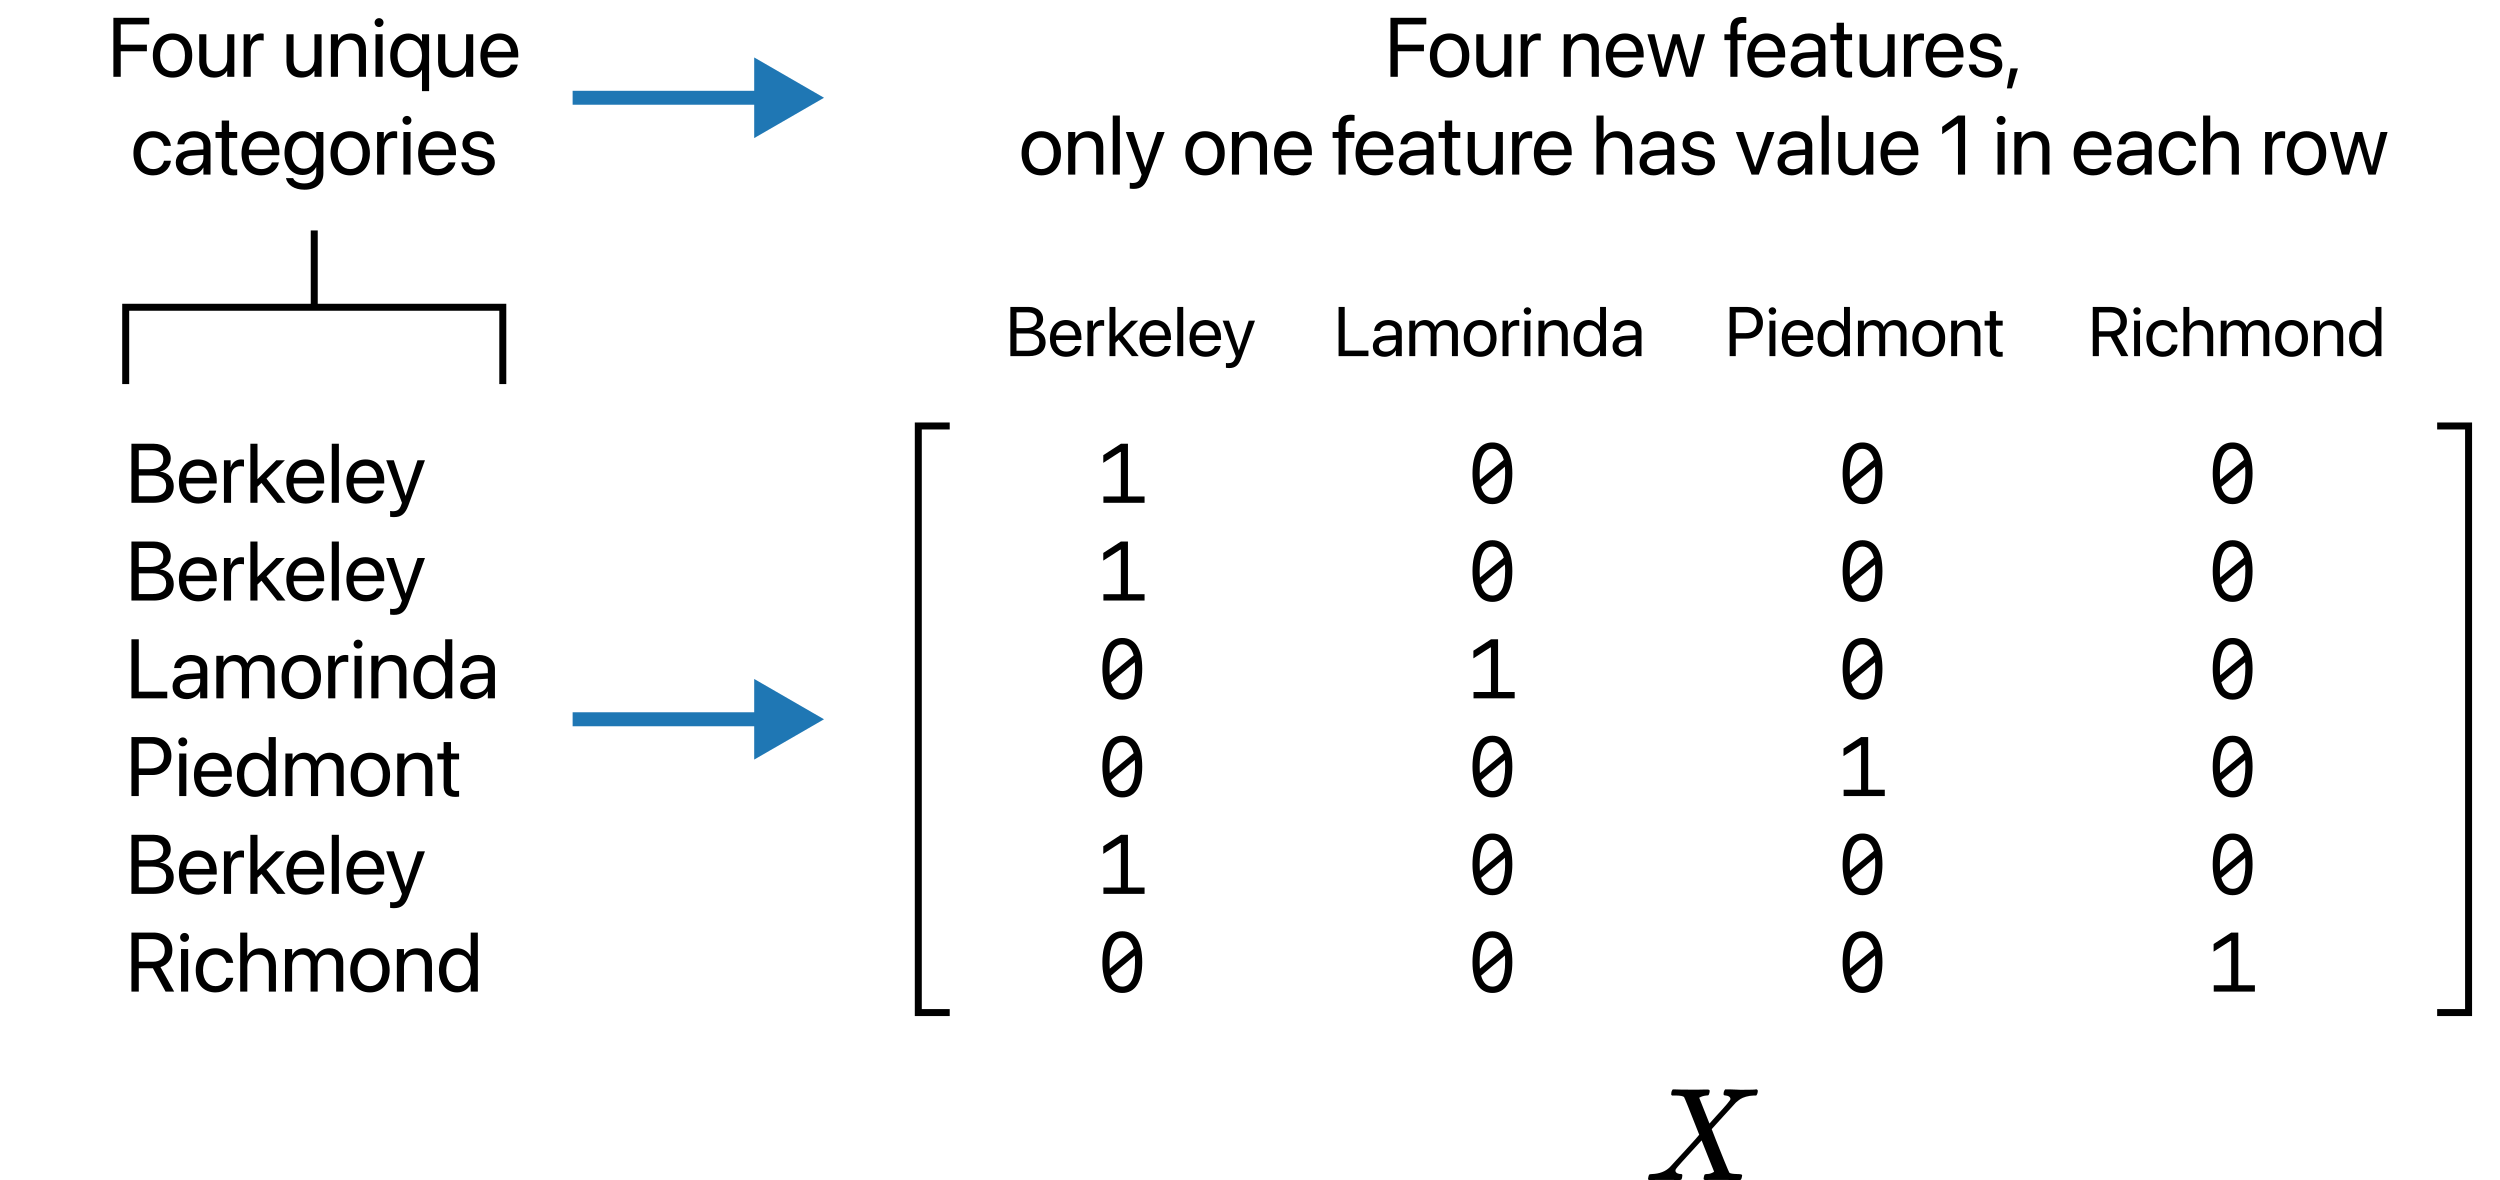 <svg width="358" height="169" viewBox="0 0 358 169" fill="none" xmlns="http://www.w3.org/2000/svg">
<path d="M18.82 72V63.545H22.025C23.473 63.545 24.451 64.389 24.451 65.654V65.666C24.451 66.539 23.795 67.389 22.922 67.512V67.535C24.141 67.676 24.879 68.496 24.879 69.615V69.627C24.879 71.115 23.812 72 22.014 72H18.82ZM21.785 64.477H19.875V67.189H21.457C22.705 67.189 23.385 66.691 23.385 65.777V65.766C23.385 64.934 22.805 64.477 21.785 64.477ZM21.756 68.098H19.875V71.068H21.855C23.121 71.068 23.795 70.559 23.795 69.586V69.574C23.795 68.596 23.104 68.098 21.756 68.098ZM28.424 72.117C26.672 72.117 25.617 70.893 25.617 68.977V68.971C25.617 67.084 26.695 65.789 28.359 65.789C30.023 65.789 31.037 67.025 31.037 68.853V69.228H26.648C26.672 70.482 27.363 71.215 28.447 71.215C29.221 71.215 29.766 70.828 29.941 70.307L29.959 70.254H30.961L30.949 70.312C30.75 71.32 29.754 72.117 28.424 72.117ZM28.354 66.691C27.469 66.691 26.777 67.295 26.666 68.432H30C29.9 67.248 29.244 66.691 28.354 66.691ZM32.068 72V65.906H33.029V66.891H33.053C33.252 66.217 33.815 65.789 34.529 65.789C34.705 65.789 34.857 65.818 34.94 65.83V66.82C34.857 66.791 34.641 66.762 34.395 66.762C33.603 66.762 33.088 67.33 33.088 68.191V72H32.068ZM35.853 72V63.545H36.873V68.596H36.897L39.568 65.906H40.805L38.162 68.537L40.887 72H39.703L37.441 69.158L36.873 69.703V72H35.853ZM43.81 72.117C42.059 72.117 41.004 70.893 41.004 68.977V68.971C41.004 67.084 42.082 65.789 43.746 65.789C45.41 65.789 46.424 67.025 46.424 68.853V69.228H42.035C42.059 70.482 42.75 71.215 43.834 71.215C44.607 71.215 45.152 70.828 45.328 70.307L45.346 70.254H46.348L46.336 70.312C46.137 71.32 45.141 72.117 43.81 72.117ZM43.74 66.691C42.855 66.691 42.164 67.295 42.053 68.432H45.387C45.287 67.248 44.631 66.691 43.74 66.691ZM47.508 72V63.545H48.527V72H47.508ZM52.412 72.117C50.66 72.117 49.605 70.893 49.605 68.977V68.971C49.605 67.084 50.684 65.789 52.348 65.789C54.012 65.789 55.025 67.025 55.025 68.853V69.228H50.637C50.66 70.482 51.352 71.215 52.435 71.215C53.209 71.215 53.754 70.828 53.93 70.307L53.947 70.254H54.949L54.938 70.312C54.738 71.32 53.742 72.117 52.412 72.117ZM52.342 66.691C51.457 66.691 50.766 67.295 50.654 68.432H53.988C53.889 67.248 53.232 66.691 52.342 66.691ZM56.408 74.051C56.209 74.051 55.992 74.027 55.863 74.004V73.172C55.951 73.189 56.068 73.207 56.191 73.207C56.836 73.207 57.193 73.043 57.44 72.352L57.562 72.006L55.301 65.906H56.391L58.072 70.981H58.096L59.783 65.906H60.855L58.477 72.381C58.043 73.547 57.51 74.051 56.408 74.051Z" fill="black"/>
<path d="M18.82 86V77.545H22.025C23.473 77.545 24.451 78.389 24.451 79.654V79.666C24.451 80.539 23.795 81.389 22.922 81.512V81.535C24.141 81.676 24.879 82.496 24.879 83.615V83.627C24.879 85.115 23.812 86 22.014 86H18.82ZM21.785 78.477H19.875V81.189H21.457C22.705 81.189 23.385 80.691 23.385 79.777V79.766C23.385 78.934 22.805 78.477 21.785 78.477ZM21.756 82.098H19.875V85.068H21.855C23.121 85.068 23.795 84.559 23.795 83.586V83.574C23.795 82.596 23.104 82.098 21.756 82.098ZM28.424 86.117C26.672 86.117 25.617 84.893 25.617 82.977V82.971C25.617 81.084 26.695 79.789 28.359 79.789C30.023 79.789 31.037 81.025 31.037 82.853V83.228H26.648C26.672 84.482 27.363 85.215 28.447 85.215C29.221 85.215 29.766 84.828 29.941 84.307L29.959 84.254H30.961L30.949 84.312C30.75 85.32 29.754 86.117 28.424 86.117ZM28.354 80.691C27.469 80.691 26.777 81.295 26.666 82.432H30C29.9 81.248 29.244 80.691 28.354 80.691ZM32.068 86V79.906H33.029V80.891H33.053C33.252 80.217 33.815 79.789 34.529 79.789C34.705 79.789 34.857 79.818 34.94 79.83V80.82C34.857 80.791 34.641 80.762 34.395 80.762C33.603 80.762 33.088 81.33 33.088 82.191V86H32.068ZM35.853 86V77.545H36.873V82.596H36.897L39.568 79.906H40.805L38.162 82.537L40.887 86H39.703L37.441 83.158L36.873 83.703V86H35.853ZM43.81 86.117C42.059 86.117 41.004 84.893 41.004 82.977V82.971C41.004 81.084 42.082 79.789 43.746 79.789C45.41 79.789 46.424 81.025 46.424 82.853V83.228H42.035C42.059 84.482 42.75 85.215 43.834 85.215C44.607 85.215 45.152 84.828 45.328 84.307L45.346 84.254H46.348L46.336 84.312C46.137 85.32 45.141 86.117 43.81 86.117ZM43.74 80.691C42.855 80.691 42.164 81.295 42.053 82.432H45.387C45.287 81.248 44.631 80.691 43.74 80.691ZM47.508 86V77.545H48.527V86H47.508ZM52.412 86.117C50.66 86.117 49.605 84.893 49.605 82.977V82.971C49.605 81.084 50.684 79.789 52.348 79.789C54.012 79.789 55.025 81.025 55.025 82.853V83.228H50.637C50.66 84.482 51.352 85.215 52.435 85.215C53.209 85.215 53.754 84.828 53.93 84.307L53.947 84.254H54.949L54.938 84.312C54.738 85.32 53.742 86.117 52.412 86.117ZM52.342 80.691C51.457 80.691 50.766 81.295 50.654 82.432H53.988C53.889 81.248 53.232 80.691 52.342 80.691ZM56.408 88.051C56.209 88.051 55.992 88.027 55.863 88.004V87.172C55.951 87.189 56.068 87.207 56.191 87.207C56.836 87.207 57.193 87.043 57.44 86.352L57.562 86.006L55.301 79.906H56.391L58.072 84.981H58.096L59.783 79.906H60.855L58.477 86.381C58.043 87.547 57.51 88.051 56.408 88.051Z" fill="black"/>
<path d="M18.82 100V91.545H19.875V99.051H23.953V100H18.82ZM26.736 100.117C25.523 100.117 24.709 99.385 24.709 98.277V98.266C24.709 97.228 25.518 96.578 26.918 96.496L28.664 96.397V95.887C28.664 95.143 28.178 94.691 27.328 94.691C26.543 94.691 26.051 95.066 25.934 95.611L25.922 95.664H24.938L24.943 95.6C25.031 94.598 25.904 93.789 27.34 93.789C28.781 93.789 29.684 94.568 29.684 95.787V100H28.664V99.01H28.641C28.283 99.678 27.551 100.117 26.736 100.117ZM25.752 98.277C25.752 98.863 26.232 99.232 26.965 99.232C27.926 99.232 28.664 98.57 28.664 97.686V97.188L27.035 97.287C26.221 97.334 25.752 97.697 25.752 98.266V98.277ZM30.979 100V93.906H31.998V94.797H32.022C32.297 94.193 32.906 93.789 33.691 93.789C34.523 93.789 35.139 94.217 35.402 94.961H35.426C35.766 94.228 36.48 93.789 37.336 93.789C38.543 93.789 39.322 94.58 39.322 95.793V100H38.303V96.027C38.303 95.189 37.84 94.691 37.037 94.691C36.228 94.691 35.66 95.295 35.66 96.127V100H34.641V95.916C34.641 95.178 34.148 94.691 33.393 94.691C32.584 94.691 31.998 95.33 31.998 96.18V100H30.979ZM43.148 100.117C41.455 100.117 40.324 98.893 40.324 96.953V96.941C40.324 95.002 41.461 93.789 43.143 93.789C44.824 93.789 45.967 94.996 45.967 96.941V96.953C45.967 98.898 44.83 100.117 43.148 100.117ZM43.154 99.215C44.227 99.215 44.924 98.383 44.924 96.953V96.941C44.924 95.512 44.221 94.691 43.143 94.691C42.082 94.691 41.367 95.518 41.367 96.941V96.953C41.367 98.389 42.076 99.215 43.154 99.215ZM46.998 100V93.906H47.959V94.891H47.982C48.182 94.217 48.744 93.789 49.459 93.789C49.635 93.789 49.787 93.818 49.869 93.83V94.82C49.787 94.791 49.57 94.762 49.324 94.762C48.533 94.762 48.018 95.33 48.018 96.191V100H46.998ZM51.275 92.875C50.924 92.875 50.637 92.588 50.637 92.236C50.637 91.879 50.924 91.598 51.275 91.598C51.633 91.598 51.914 91.879 51.914 92.236C51.914 92.588 51.633 92.875 51.275 92.875ZM50.766 100V93.906H51.785V100H50.766ZM53.174 100V93.906H54.193V94.773H54.217C54.545 94.205 55.166 93.789 56.092 93.789C57.428 93.789 58.201 94.656 58.201 96.045V100H57.182V96.227C57.182 95.236 56.719 94.691 55.781 94.691C54.82 94.691 54.193 95.377 54.193 96.414V100H53.174ZM61.793 100.117C60.234 100.117 59.203 98.875 59.203 96.953V96.947C59.203 95.025 60.246 93.789 61.775 93.789C62.637 93.789 63.346 94.223 63.727 94.926H63.75V91.545H64.769V100H63.75V98.969H63.727C63.346 99.678 62.666 100.117 61.793 100.117ZM61.992 99.215C63.023 99.215 63.756 98.318 63.756 96.953V96.947C63.756 95.588 63.018 94.691 61.992 94.691C60.914 94.691 60.246 95.559 60.246 96.947V96.953C60.246 98.353 60.914 99.215 61.992 99.215ZM67.928 100.117C66.715 100.117 65.9 99.385 65.9 98.277V98.266C65.9 97.228 66.709 96.578 68.109 96.496L69.856 96.397V95.887C69.856 95.143 69.369 94.691 68.519 94.691C67.734 94.691 67.242 95.066 67.125 95.611L67.113 95.664H66.129L66.135 95.6C66.223 94.598 67.096 93.789 68.531 93.789C69.973 93.789 70.875 94.568 70.875 95.787V100H69.856V99.01H69.832C69.475 99.678 68.742 100.117 67.928 100.117ZM66.943 98.277C66.943 98.863 67.424 99.232 68.156 99.232C69.117 99.232 69.856 98.57 69.856 97.686V97.188L68.227 97.287C67.412 97.334 66.943 97.697 66.943 98.266V98.277Z" fill="black"/>
<path d="M18.82 114V105.545H21.832C23.42 105.545 24.545 106.641 24.545 108.246V108.258C24.545 109.863 23.42 110.982 21.832 110.982H19.875V114H18.82ZM21.562 106.482H19.875V110.045H21.562C22.77 110.045 23.467 109.383 23.467 108.27V108.258C23.467 107.145 22.77 106.482 21.562 106.482ZM26.174 106.875C25.822 106.875 25.535 106.588 25.535 106.236C25.535 105.879 25.822 105.598 26.174 105.598C26.531 105.598 26.812 105.879 26.812 106.236C26.812 106.588 26.531 106.875 26.174 106.875ZM25.664 114V107.906H26.684V114H25.664ZM30.58 114.117C28.828 114.117 27.773 112.893 27.773 110.977V110.971C27.773 109.084 28.852 107.789 30.516 107.789C32.18 107.789 33.193 109.025 33.193 110.854V111.229H28.805C28.828 112.482 29.52 113.215 30.604 113.215C31.377 113.215 31.922 112.828 32.098 112.307L32.115 112.254H33.117L33.105 112.312C32.906 113.32 31.91 114.117 30.58 114.117ZM30.51 108.691C29.625 108.691 28.934 109.295 28.822 110.432H32.156C32.057 109.248 31.4 108.691 30.51 108.691ZM36.516 114.117C34.957 114.117 33.926 112.875 33.926 110.953V110.947C33.926 109.025 34.969 107.789 36.498 107.789C37.359 107.789 38.068 108.223 38.449 108.926H38.473V105.545H39.492V114H38.473V112.969H38.449C38.068 113.678 37.389 114.117 36.516 114.117ZM36.715 113.215C37.746 113.215 38.478 112.318 38.478 110.953V110.947C38.478 109.588 37.74 108.691 36.715 108.691C35.637 108.691 34.969 109.559 34.969 110.947V110.953C34.969 112.354 35.637 113.215 36.715 113.215ZM40.869 114V107.906H41.889V108.797H41.912C42.188 108.193 42.797 107.789 43.582 107.789C44.414 107.789 45.029 108.217 45.293 108.961H45.316C45.656 108.229 46.371 107.789 47.227 107.789C48.434 107.789 49.213 108.58 49.213 109.793V114H48.193V110.027C48.193 109.189 47.73 108.691 46.928 108.691C46.119 108.691 45.551 109.295 45.551 110.127V114H44.531V109.916C44.531 109.178 44.039 108.691 43.283 108.691C42.475 108.691 41.889 109.33 41.889 110.18V114H40.869ZM53.039 114.117C51.346 114.117 50.215 112.893 50.215 110.953V110.941C50.215 109.002 51.352 107.789 53.033 107.789C54.715 107.789 55.857 108.996 55.857 110.941V110.953C55.857 112.898 54.721 114.117 53.039 114.117ZM53.045 113.215C54.117 113.215 54.815 112.383 54.815 110.953V110.941C54.815 109.512 54.111 108.691 53.033 108.691C51.973 108.691 51.258 109.518 51.258 110.941V110.953C51.258 112.389 51.967 113.215 53.045 113.215ZM56.889 114V107.906H57.908V108.773H57.932C58.26 108.205 58.881 107.789 59.807 107.789C61.143 107.789 61.916 108.656 61.916 110.045V114H60.897V110.227C60.897 109.236 60.434 108.691 59.496 108.691C58.535 108.691 57.908 109.377 57.908 110.414V114H56.889ZM65.197 114.117C64.078 114.117 63.527 113.613 63.527 112.447V108.75H62.637V107.906H63.527V106.26H64.582V107.906H65.742V108.75H64.582V112.441C64.582 113.092 64.869 113.273 65.414 113.273C65.537 113.273 65.654 113.256 65.742 113.25V114.076C65.613 114.094 65.397 114.117 65.197 114.117Z" fill="black"/>
<path d="M18.82 128V119.545H22.025C23.473 119.545 24.451 120.389 24.451 121.654V121.666C24.451 122.539 23.795 123.389 22.922 123.512V123.535C24.141 123.676 24.879 124.496 24.879 125.615V125.627C24.879 127.115 23.812 128 22.014 128H18.82ZM21.785 120.477H19.875V123.189H21.457C22.705 123.189 23.385 122.691 23.385 121.777V121.766C23.385 120.934 22.805 120.477 21.785 120.477ZM21.756 124.098H19.875V127.068H21.855C23.121 127.068 23.795 126.559 23.795 125.586V125.574C23.795 124.596 23.104 124.098 21.756 124.098ZM28.424 128.117C26.672 128.117 25.617 126.893 25.617 124.977V124.971C25.617 123.084 26.695 121.789 28.359 121.789C30.023 121.789 31.037 123.025 31.037 124.854V125.229H26.648C26.672 126.482 27.363 127.215 28.447 127.215C29.221 127.215 29.766 126.828 29.941 126.307L29.959 126.254H30.961L30.949 126.312C30.75 127.32 29.754 128.117 28.424 128.117ZM28.354 122.691C27.469 122.691 26.777 123.295 26.666 124.432H30C29.9 123.248 29.244 122.691 28.354 122.691ZM32.068 128V121.906H33.029V122.891H33.053C33.252 122.217 33.815 121.789 34.529 121.789C34.705 121.789 34.857 121.818 34.94 121.83V122.82C34.857 122.791 34.641 122.762 34.395 122.762C33.603 122.762 33.088 123.33 33.088 124.191V128H32.068ZM35.853 128V119.545H36.873V124.596H36.897L39.568 121.906H40.805L38.162 124.537L40.887 128H39.703L37.441 125.158L36.873 125.703V128H35.853ZM43.81 128.117C42.059 128.117 41.004 126.893 41.004 124.977V124.971C41.004 123.084 42.082 121.789 43.746 121.789C45.41 121.789 46.424 123.025 46.424 124.854V125.229H42.035C42.059 126.482 42.75 127.215 43.834 127.215C44.607 127.215 45.152 126.828 45.328 126.307L45.346 126.254H46.348L46.336 126.312C46.137 127.32 45.141 128.117 43.81 128.117ZM43.74 122.691C42.855 122.691 42.164 123.295 42.053 124.432H45.387C45.287 123.248 44.631 122.691 43.74 122.691ZM47.508 128V119.545H48.527V128H47.508ZM52.412 128.117C50.66 128.117 49.605 126.893 49.605 124.977V124.971C49.605 123.084 50.684 121.789 52.348 121.789C54.012 121.789 55.025 123.025 55.025 124.854V125.229H50.637C50.66 126.482 51.352 127.215 52.435 127.215C53.209 127.215 53.754 126.828 53.93 126.307L53.947 126.254H54.949L54.938 126.312C54.738 127.32 53.742 128.117 52.412 128.117ZM52.342 122.691C51.457 122.691 50.766 123.295 50.654 124.432H53.988C53.889 123.248 53.232 122.691 52.342 122.691ZM56.408 130.051C56.209 130.051 55.992 130.027 55.863 130.004V129.172C55.951 129.189 56.068 129.207 56.191 129.207C56.836 129.207 57.193 129.043 57.44 128.352L57.562 128.006L55.301 121.906H56.391L58.072 126.98H58.096L59.783 121.906H60.855L58.477 128.381C58.043 129.547 57.51 130.051 56.408 130.051Z" fill="black"/>
<path d="M18.82 142V133.545H21.99C23.619 133.545 24.686 134.541 24.686 136.064V136.076C24.686 137.248 24.041 138.156 22.986 138.49L24.943 142H23.707L21.896 138.654H19.875V142H18.82ZM19.875 137.723H21.896C22.98 137.723 23.596 137.137 23.596 136.1V136.088C23.596 135.08 22.934 134.482 21.85 134.482H19.875V137.723ZM26.432 134.875C26.08 134.875 25.793 134.588 25.793 134.236C25.793 133.879 26.08 133.598 26.432 133.598C26.789 133.598 27.07 133.879 27.07 134.236C27.07 134.588 26.789 134.875 26.432 134.875ZM25.922 142V135.906H26.941V142H25.922ZM30.855 142.117C29.127 142.117 28.031 140.887 28.031 138.947V138.941C28.031 137.02 29.15 135.789 30.844 135.789C32.361 135.789 33.258 136.797 33.387 137.84L33.393 137.887H32.397L32.385 137.84C32.232 137.23 31.74 136.691 30.844 136.691C29.783 136.691 29.074 137.57 29.074 138.953V138.959C29.074 140.377 29.801 141.215 30.855 141.215C31.688 141.215 32.221 140.746 32.391 140.066L32.402 140.02H33.404L33.398 140.061C33.234 141.221 32.232 142.117 30.855 142.117ZM34.395 142V133.545H35.414V136.879H35.438C35.766 136.193 36.428 135.789 37.336 135.789C38.631 135.789 39.516 136.791 39.516 138.268V142H38.496V138.443C38.496 137.342 37.934 136.691 36.984 136.691C36.041 136.691 35.414 137.406 35.414 138.443V142H34.395ZM40.81 142V135.906H41.83V136.797H41.853C42.129 136.193 42.738 135.789 43.523 135.789C44.355 135.789 44.971 136.217 45.234 136.961H45.258C45.598 136.229 46.312 135.789 47.168 135.789C48.375 135.789 49.154 136.58 49.154 137.793V142H48.135V138.027C48.135 137.189 47.672 136.691 46.869 136.691C46.06 136.691 45.492 137.295 45.492 138.127V142H44.473V137.916C44.473 137.178 43.98 136.691 43.225 136.691C42.416 136.691 41.83 137.33 41.83 138.18V142H40.81ZM52.98 142.117C51.287 142.117 50.156 140.893 50.156 138.953V138.941C50.156 137.002 51.293 135.789 52.975 135.789C54.656 135.789 55.799 136.996 55.799 138.941V138.953C55.799 140.898 54.662 142.117 52.98 142.117ZM52.986 141.215C54.059 141.215 54.756 140.383 54.756 138.953V138.941C54.756 137.512 54.053 136.691 52.975 136.691C51.914 136.691 51.199 137.518 51.199 138.941V138.953C51.199 140.389 51.908 141.215 52.986 141.215ZM56.83 142V135.906H57.85V136.773H57.873C58.201 136.205 58.822 135.789 59.748 135.789C61.084 135.789 61.857 136.656 61.857 138.045V142H60.838V138.227C60.838 137.236 60.375 136.691 59.438 136.691C58.477 136.691 57.85 137.377 57.85 138.414V142H56.83ZM65.449 142.117C63.891 142.117 62.859 140.875 62.859 138.953V138.947C62.859 137.025 63.902 135.789 65.432 135.789C66.293 135.789 67.002 136.223 67.383 136.926H67.406V133.545H68.426V142H67.406V140.969H67.383C67.002 141.678 66.322 142.117 65.449 142.117ZM65.648 141.215C66.68 141.215 67.412 140.318 67.412 138.953V138.947C67.412 137.588 66.674 136.691 65.648 136.691C64.57 136.691 63.902 137.559 63.902 138.947V138.953C63.902 140.354 64.57 141.215 65.648 141.215Z" fill="black"/>
<path d="M118 103L108 97.227L108 108.774L118 103ZM82 104L109 104L109 102L82 102L82 104Z" fill="#1F77B4"/>
<path d="M136 61H131.5V103V145H136" stroke="black"/>
<path d="M349 145H353.5V103V61H349" stroke="black"/>
<path d="M144.684 51V43.954H147.354C148.561 43.954 149.376 44.657 149.376 45.712V45.722C149.376 46.449 148.829 47.157 148.102 47.26V47.279C149.117 47.397 149.732 48.08 149.732 49.013V49.023C149.732 50.263 148.844 51 147.345 51H144.684ZM147.154 44.73H145.562V46.991H146.881C147.921 46.991 148.487 46.576 148.487 45.815V45.805C148.487 45.111 148.004 44.73 147.154 44.73ZM147.13 47.748H145.562V50.224H147.213C148.268 50.224 148.829 49.799 148.829 48.988V48.978C148.829 48.163 148.253 47.748 147.13 47.748ZM152.687 51.098C151.227 51.098 150.348 50.077 150.348 48.48V48.476C150.348 46.903 151.246 45.824 152.633 45.824C154.02 45.824 154.864 46.855 154.864 48.378V48.69H151.207C151.227 49.735 151.803 50.346 152.706 50.346C153.351 50.346 153.805 50.023 153.951 49.589L153.966 49.545H154.801L154.791 49.594C154.625 50.434 153.795 51.098 152.687 51.098ZM152.628 46.576C151.891 46.576 151.314 47.079 151.222 48.026H154C153.917 47.04 153.37 46.576 152.628 46.576ZM155.724 51V45.922H156.524V46.742H156.544C156.71 46.181 157.179 45.824 157.774 45.824C157.921 45.824 158.048 45.849 158.116 45.858V46.684C158.048 46.659 157.867 46.635 157.662 46.635C157.003 46.635 156.573 47.108 156.573 47.826V51H155.724ZM158.878 51V43.954H159.728V48.163H159.747L161.974 45.922H163.004L160.802 48.114L163.072 51H162.086L160.201 48.632L159.728 49.086V51H158.878ZM165.509 51.098C164.049 51.098 163.17 50.077 163.17 48.48V48.476C163.17 46.903 164.068 45.824 165.455 45.824C166.842 45.824 167.687 46.855 167.687 48.378V48.69H164.029C164.049 49.735 164.625 50.346 165.528 50.346C166.173 50.346 166.627 50.023 166.773 49.589L166.788 49.545H167.623L167.613 49.594C167.447 50.434 166.617 51.098 165.509 51.098ZM165.45 46.576C164.713 46.576 164.137 47.079 164.044 48.026H166.822C166.739 47.04 166.192 46.576 165.45 46.576ZM168.59 51V43.954H169.439V51H168.59ZM172.677 51.098C171.217 51.098 170.338 50.077 170.338 48.48V48.476C170.338 46.903 171.236 45.824 172.623 45.824C174.01 45.824 174.854 46.855 174.854 48.378V48.69H171.197C171.217 49.735 171.793 50.346 172.696 50.346C173.341 50.346 173.795 50.023 173.941 49.589L173.956 49.545H174.791L174.781 49.594C174.615 50.434 173.785 51.098 172.677 51.098ZM172.618 46.576C171.881 46.576 171.305 47.079 171.212 48.026H173.99C173.907 47.04 173.36 46.576 172.618 46.576ZM176.007 52.709C175.841 52.709 175.66 52.69 175.553 52.67V51.977C175.626 51.991 175.724 52.006 175.826 52.006C176.363 52.006 176.661 51.869 176.866 51.293L176.969 51.005L175.084 45.922H175.992L177.394 50.15H177.413L178.819 45.922H179.713L177.73 51.317C177.369 52.289 176.925 52.709 176.007 52.709Z" fill="black"/>
<path d="M191.684 51V43.954H192.562V50.209H195.961V51H191.684ZM198.28 51.098C197.27 51.098 196.591 50.487 196.591 49.565V49.555C196.591 48.69 197.265 48.148 198.432 48.08L199.887 47.997V47.572C199.887 46.952 199.481 46.576 198.773 46.576C198.119 46.576 197.709 46.889 197.611 47.343L197.602 47.387H196.781L196.786 47.333C196.859 46.498 197.587 45.824 198.783 45.824C199.984 45.824 200.736 46.474 200.736 47.489V51H199.887V50.175H199.867C199.569 50.731 198.959 51.098 198.28 51.098ZM197.46 49.565C197.46 50.053 197.86 50.36 198.471 50.36C199.271 50.36 199.887 49.809 199.887 49.071V48.656L198.529 48.739C197.851 48.778 197.46 49.081 197.46 49.555V49.565ZM201.815 51V45.922H202.665V46.664H202.685C202.914 46.161 203.422 45.824 204.076 45.824C204.77 45.824 205.282 46.181 205.502 46.801H205.521C205.805 46.19 206.4 45.824 207.113 45.824C208.119 45.824 208.769 46.483 208.769 47.494V51H207.919V47.69C207.919 46.991 207.533 46.576 206.864 46.576C206.19 46.576 205.717 47.079 205.717 47.773V51H204.867V47.597C204.867 46.981 204.457 46.576 203.827 46.576C203.153 46.576 202.665 47.108 202.665 47.816V51H201.815ZM211.957 51.098C210.546 51.098 209.604 50.077 209.604 48.461V48.451C209.604 46.835 210.551 45.824 211.952 45.824C213.354 45.824 214.306 46.83 214.306 48.451V48.461C214.306 50.082 213.358 51.098 211.957 51.098ZM211.962 50.346C212.855 50.346 213.437 49.652 213.437 48.461V48.451C213.437 47.26 212.851 46.576 211.952 46.576C211.068 46.576 210.473 47.265 210.473 48.451V48.461C210.473 49.657 211.063 50.346 211.962 50.346ZM215.165 51V45.922H215.966V46.742H215.985C216.151 46.181 216.62 45.824 217.216 45.824C217.362 45.824 217.489 45.849 217.558 45.858V46.684C217.489 46.659 217.309 46.635 217.104 46.635C216.444 46.635 216.015 47.108 216.015 47.826V51H215.165ZM218.729 45.062C218.437 45.062 218.197 44.823 218.197 44.53C218.197 44.232 218.437 43.998 218.729 43.998C219.027 43.998 219.262 44.232 219.262 44.53C219.262 44.823 219.027 45.062 218.729 45.062ZM218.305 51V45.922H219.154V51H218.305ZM220.312 51V45.922H221.161V46.645H221.181C221.454 46.171 221.972 45.824 222.743 45.824C223.856 45.824 224.501 46.547 224.501 47.704V51H223.651V47.855C223.651 47.03 223.266 46.576 222.484 46.576C221.684 46.576 221.161 47.148 221.161 48.012V51H220.312ZM227.494 51.098C226.195 51.098 225.336 50.062 225.336 48.461V48.456C225.336 46.855 226.205 45.824 227.479 45.824C228.197 45.824 228.788 46.185 229.105 46.772H229.125V43.954H229.975V51H229.125V50.141H229.105C228.788 50.731 228.222 51.098 227.494 51.098ZM227.66 50.346C228.52 50.346 229.13 49.599 229.13 48.461V48.456C229.13 47.323 228.515 46.576 227.66 46.576C226.762 46.576 226.205 47.299 226.205 48.456V48.461C226.205 49.628 226.762 50.346 227.66 50.346ZM232.606 51.098C231.596 51.098 230.917 50.487 230.917 49.565V49.555C230.917 48.69 231.591 48.148 232.758 48.08L234.213 47.997V47.572C234.213 46.952 233.808 46.576 233.1 46.576C232.445 46.576 232.035 46.889 231.938 47.343L231.928 47.387H231.107L231.112 47.333C231.186 46.498 231.913 45.824 233.109 45.824C234.311 45.824 235.062 46.474 235.062 47.489V51H234.213V50.175H234.193C233.896 50.731 233.285 51.098 232.606 51.098ZM231.786 49.565C231.786 50.053 232.187 50.36 232.797 50.36C233.598 50.36 234.213 49.809 234.213 49.071V48.656L232.855 48.739C232.177 48.778 231.786 49.081 231.786 49.555V49.565Z" fill="black"/>
<path d="M247.684 51V43.954H250.193C251.517 43.954 252.454 44.867 252.454 46.205V46.215C252.454 47.553 251.517 48.485 250.193 48.485H248.562V51H247.684ZM249.969 44.735H248.562V47.704H249.969C250.975 47.704 251.556 47.152 251.556 46.225V46.215C251.556 45.287 250.975 44.735 249.969 44.735ZM253.812 45.062C253.519 45.062 253.279 44.823 253.279 44.53C253.279 44.232 253.519 43.998 253.812 43.998C254.109 43.998 254.344 44.232 254.344 44.53C254.344 44.823 254.109 45.062 253.812 45.062ZM253.387 51V45.922H254.236V51H253.387ZM257.483 51.098C256.023 51.098 255.145 50.077 255.145 48.48V48.476C255.145 46.903 256.043 45.824 257.43 45.824C258.816 45.824 259.661 46.855 259.661 48.378V48.69H256.004C256.023 49.735 256.6 50.346 257.503 50.346C258.147 50.346 258.602 50.023 258.748 49.589L258.763 49.545H259.598L259.588 49.594C259.422 50.434 258.592 51.098 257.483 51.098ZM257.425 46.576C256.688 46.576 256.111 47.079 256.019 48.026H258.797C258.714 47.04 258.167 46.576 257.425 46.576ZM262.43 51.098C261.131 51.098 260.271 50.062 260.271 48.461V48.456C260.271 46.855 261.141 45.824 262.415 45.824C263.133 45.824 263.724 46.185 264.041 46.772H264.061V43.954H264.91V51H264.061V50.141H264.041C263.724 50.731 263.157 51.098 262.43 51.098ZM262.596 50.346C263.455 50.346 264.065 49.599 264.065 48.461V48.456C264.065 47.323 263.45 46.576 262.596 46.576C261.697 46.576 261.141 47.299 261.141 48.456V48.461C261.141 49.628 261.697 50.346 262.596 50.346ZM266.058 51V45.922H266.907V46.664H266.927C267.156 46.161 267.664 45.824 268.318 45.824C269.012 45.824 269.524 46.181 269.744 46.801H269.764C270.047 46.19 270.643 45.824 271.355 45.824C272.361 45.824 273.011 46.483 273.011 47.494V51H272.161V47.69C272.161 46.991 271.775 46.576 271.106 46.576C270.433 46.576 269.959 47.079 269.959 47.773V51H269.109V47.597C269.109 46.981 268.699 46.576 268.069 46.576C267.396 46.576 266.907 47.108 266.907 47.816V51H266.058ZM276.199 51.098C274.788 51.098 273.846 50.077 273.846 48.461V48.451C273.846 46.835 274.793 45.824 276.194 45.824C277.596 45.824 278.548 46.83 278.548 48.451V48.461C278.548 50.082 277.601 51.098 276.199 51.098ZM276.204 50.346C277.098 50.346 277.679 49.652 277.679 48.461V48.451C277.679 47.26 277.093 46.576 276.194 46.576C275.311 46.576 274.715 47.265 274.715 48.451V48.461C274.715 49.657 275.306 50.346 276.204 50.346ZM279.407 51V45.922H280.257V46.645H280.276C280.55 46.171 281.067 45.824 281.839 45.824C282.952 45.824 283.597 46.547 283.597 47.704V51H282.747V47.855C282.747 47.03 282.361 46.576 281.58 46.576C280.779 46.576 280.257 47.148 280.257 48.012V51H279.407ZM286.331 51.098C285.398 51.098 284.939 50.678 284.939 49.706V46.625H284.197V45.922H284.939V44.55H285.818V45.922H286.785V46.625H285.818V49.701C285.818 50.243 286.058 50.395 286.512 50.395C286.614 50.395 286.712 50.38 286.785 50.375V51.063C286.678 51.078 286.497 51.098 286.331 51.098Z" fill="black"/>
<path d="M299.684 51V43.954H302.325C303.683 43.954 304.571 44.784 304.571 46.054V46.063C304.571 47.04 304.034 47.797 303.155 48.075L304.786 51H303.756L302.247 48.212H300.562V51H299.684ZM300.562 47.435H302.247C303.15 47.435 303.663 46.947 303.663 46.083V46.073C303.663 45.233 303.111 44.735 302.208 44.735H300.562V47.435ZM306.026 45.062C305.733 45.062 305.494 44.823 305.494 44.53C305.494 44.232 305.733 43.998 306.026 43.998C306.324 43.998 306.559 44.232 306.559 44.53C306.559 44.823 306.324 45.062 306.026 45.062ZM305.602 51V45.922H306.451V51H305.602ZM309.713 51.098C308.272 51.098 307.359 50.072 307.359 48.456V48.451C307.359 46.85 308.292 45.824 309.703 45.824C310.968 45.824 311.715 46.664 311.822 47.533L311.827 47.572H310.997L310.987 47.533C310.86 47.025 310.45 46.576 309.703 46.576C308.819 46.576 308.229 47.309 308.229 48.461V48.466C308.229 49.648 308.834 50.346 309.713 50.346C310.406 50.346 310.851 49.955 310.992 49.389L311.002 49.35H311.837L311.832 49.384C311.695 50.351 310.86 51.098 309.713 51.098ZM312.662 51V43.954H313.512V46.732H313.531C313.805 46.161 314.356 45.824 315.113 45.824C316.192 45.824 316.93 46.659 316.93 47.89V51H316.08V48.036C316.08 47.118 315.611 46.576 314.82 46.576C314.034 46.576 313.512 47.172 313.512 48.036V51H312.662ZM318.009 51V45.922H318.858V46.664H318.878C319.107 46.161 319.615 45.824 320.27 45.824C320.963 45.824 321.476 46.181 321.695 46.801H321.715C321.998 46.19 322.594 45.824 323.307 45.824C324.312 45.824 324.962 46.483 324.962 47.494V51H324.112V47.69C324.112 46.991 323.727 46.576 323.058 46.576C322.384 46.576 321.91 47.079 321.91 47.773V51H321.061V47.597C321.061 46.981 320.65 46.576 320.021 46.576C319.347 46.576 318.858 47.108 318.858 47.816V51H318.009ZM328.15 51.098C326.739 51.098 325.797 50.077 325.797 48.461V48.451C325.797 46.835 326.744 45.824 328.146 45.824C329.547 45.824 330.499 46.83 330.499 48.451V48.461C330.499 50.082 329.552 51.098 328.15 51.098ZM328.155 50.346C329.049 50.346 329.63 49.652 329.63 48.461V48.451C329.63 47.26 329.044 46.576 328.146 46.576C327.262 46.576 326.666 47.265 326.666 48.451V48.461C326.666 49.657 327.257 50.346 328.155 50.346ZM331.358 51V45.922H332.208V46.645H332.228C332.501 46.171 333.019 45.824 333.79 45.824C334.903 45.824 335.548 46.547 335.548 47.704V51H334.698V47.855C334.698 47.03 334.312 46.576 333.531 46.576C332.73 46.576 332.208 47.148 332.208 48.012V51H331.358ZM338.541 51.098C337.242 51.098 336.383 50.062 336.383 48.461V48.456C336.383 46.855 337.252 45.824 338.526 45.824C339.244 45.824 339.835 46.185 340.152 46.772H340.172V43.954H341.021V51H340.172V50.141H340.152C339.835 50.731 339.269 51.098 338.541 51.098ZM338.707 50.346C339.566 50.346 340.177 49.599 340.177 48.461V48.456C340.177 47.323 339.562 46.576 338.707 46.576C337.809 46.576 337.252 47.299 337.252 48.456V48.461C337.252 49.628 337.809 50.346 338.707 50.346Z" fill="black"/>
<path d="M163.902 72V71.092H161.523V63.545H160.51L157.99 65.18V66.281L160.41 64.717H160.504V71.092H158.008V72H163.902Z" fill="black"/>
<path d="M213.715 72.193C215.549 72.193 216.568 70.623 216.568 67.775C216.568 64.928 215.549 63.357 213.715 63.357C211.875 63.357 210.861 64.928 210.861 67.775C210.861 70.623 211.875 72.193 213.715 72.193ZM211.887 67.775C211.887 65.478 212.52 64.272 213.715 64.272C214.512 64.272 215.062 64.811 215.338 65.859L211.928 68.707C211.904 68.42 211.887 68.109 211.887 67.775ZM213.715 71.279C212.918 71.279 212.373 70.74 212.098 69.703L215.496 66.832C215.525 67.125 215.537 67.436 215.537 67.775C215.537 70.066 214.91 71.279 213.715 71.279Z" fill="black"/>
<path d="M266.715 72.193C268.549 72.193 269.568 70.623 269.568 67.775C269.568 64.928 268.549 63.357 266.715 63.357C264.875 63.357 263.861 64.928 263.861 67.775C263.861 70.623 264.875 72.193 266.715 72.193ZM264.887 67.775C264.887 65.478 265.52 64.272 266.715 64.272C267.512 64.272 268.062 64.811 268.338 65.859L264.928 68.707C264.904 68.42 264.887 68.109 264.887 67.775ZM266.715 71.279C265.918 71.279 265.373 70.74 265.098 69.703L268.496 66.832C268.525 67.125 268.537 67.436 268.537 67.775C268.537 70.066 267.91 71.279 266.715 71.279Z" fill="black"/>
<path d="M319.715 72.193C321.549 72.193 322.568 70.623 322.568 67.775C322.568 64.928 321.549 63.357 319.715 63.357C317.875 63.357 316.861 64.928 316.861 67.775C316.861 70.623 317.875 72.193 319.715 72.193ZM317.887 67.775C317.887 65.478 318.52 64.272 319.715 64.272C320.512 64.272 321.062 64.811 321.338 65.859L317.928 68.707C317.904 68.42 317.887 68.109 317.887 67.775ZM319.715 71.279C318.918 71.279 318.373 70.74 318.098 69.703L321.496 66.832C321.525 67.125 321.537 67.436 321.537 67.775C321.537 70.066 320.91 71.279 319.715 71.279Z" fill="black"/>
<path d="M163.902 86V85.092H161.523V77.545H160.51L157.99 79.18V80.281L160.41 78.717H160.504V85.092H158.008V86H163.902Z" fill="black"/>
<path d="M213.715 86.193C215.549 86.193 216.568 84.623 216.568 81.775C216.568 78.928 215.549 77.357 213.715 77.357C211.875 77.357 210.861 78.928 210.861 81.775C210.861 84.623 211.875 86.193 213.715 86.193ZM211.887 81.775C211.887 79.478 212.52 78.272 213.715 78.272C214.512 78.272 215.062 78.811 215.338 79.859L211.928 82.707C211.904 82.42 211.887 82.109 211.887 81.775ZM213.715 85.279C212.918 85.279 212.373 84.74 212.098 83.703L215.496 80.832C215.525 81.125 215.537 81.436 215.537 81.775C215.537 84.066 214.91 85.279 213.715 85.279Z" fill="black"/>
<path d="M266.715 86.193C268.549 86.193 269.568 84.623 269.568 81.775C269.568 78.928 268.549 77.357 266.715 77.357C264.875 77.357 263.861 78.928 263.861 81.775C263.861 84.623 264.875 86.193 266.715 86.193ZM264.887 81.775C264.887 79.478 265.52 78.272 266.715 78.272C267.512 78.272 268.062 78.811 268.338 79.859L264.928 82.707C264.904 82.42 264.887 82.109 264.887 81.775ZM266.715 85.279C265.918 85.279 265.373 84.74 265.098 83.703L268.496 80.832C268.525 81.125 268.537 81.436 268.537 81.775C268.537 84.066 267.91 85.279 266.715 85.279Z" fill="black"/>
<path d="M319.715 86.193C321.549 86.193 322.568 84.623 322.568 81.775C322.568 78.928 321.549 77.357 319.715 77.357C317.875 77.357 316.861 78.928 316.861 81.775C316.861 84.623 317.875 86.193 319.715 86.193ZM317.887 81.775C317.887 79.478 318.52 78.272 319.715 78.272C320.512 78.272 321.062 78.811 321.338 79.859L317.928 82.707C317.904 82.42 317.887 82.109 317.887 81.775ZM319.715 85.279C318.918 85.279 318.373 84.74 318.098 83.703L321.496 80.832C321.525 81.125 321.537 81.436 321.537 81.775C321.537 84.066 320.91 85.279 319.715 85.279Z" fill="black"/>
<path d="M160.715 100.193C162.549 100.193 163.568 98.623 163.568 95.775C163.568 92.928 162.549 91.357 160.715 91.357C158.875 91.357 157.861 92.928 157.861 95.775C157.861 98.623 158.875 100.193 160.715 100.193ZM158.887 95.775C158.887 93.478 159.52 92.272 160.715 92.272C161.512 92.272 162.062 92.811 162.338 93.859L158.928 96.707C158.904 96.42 158.887 96.109 158.887 95.775ZM160.715 99.279C159.918 99.279 159.373 98.74 159.098 97.703L162.496 94.832C162.525 95.125 162.537 95.436 162.537 95.775C162.537 98.066 161.91 99.279 160.715 99.279Z" fill="black"/>
<path d="M216.902 100V99.092H214.523V91.545H213.51L210.99 93.18V94.281L213.41 92.717H213.504V99.092H211.008V100H216.902Z" fill="black"/>
<path d="M266.715 100.193C268.549 100.193 269.568 98.623 269.568 95.775C269.568 92.928 268.549 91.357 266.715 91.357C264.875 91.357 263.861 92.928 263.861 95.775C263.861 98.623 264.875 100.193 266.715 100.193ZM264.887 95.775C264.887 93.478 265.52 92.272 266.715 92.272C267.512 92.272 268.062 92.811 268.338 93.859L264.928 96.707C264.904 96.42 264.887 96.109 264.887 95.775ZM266.715 99.279C265.918 99.279 265.373 98.74 265.098 97.703L268.496 94.832C268.525 95.125 268.537 95.436 268.537 95.775C268.537 98.066 267.91 99.279 266.715 99.279Z" fill="black"/>
<path d="M319.715 100.193C321.549 100.193 322.568 98.623 322.568 95.775C322.568 92.928 321.549 91.357 319.715 91.357C317.875 91.357 316.861 92.928 316.861 95.775C316.861 98.623 317.875 100.193 319.715 100.193ZM317.887 95.775C317.887 93.478 318.52 92.272 319.715 92.272C320.512 92.272 321.062 92.811 321.338 93.859L317.928 96.707C317.904 96.42 317.887 96.109 317.887 95.775ZM319.715 99.279C318.918 99.279 318.373 98.74 318.098 97.703L321.496 94.832C321.525 95.125 321.537 95.436 321.537 95.775C321.537 98.066 320.91 99.279 319.715 99.279Z" fill="black"/>
<path d="M160.715 114.193C162.549 114.193 163.568 112.623 163.568 109.775C163.568 106.928 162.549 105.357 160.715 105.357C158.875 105.357 157.861 106.928 157.861 109.775C157.861 112.623 158.875 114.193 160.715 114.193ZM158.887 109.775C158.887 107.479 159.52 106.271 160.715 106.271C161.512 106.271 162.062 106.811 162.338 107.859L158.928 110.707C158.904 110.42 158.887 110.109 158.887 109.775ZM160.715 113.279C159.918 113.279 159.373 112.74 159.098 111.703L162.496 108.832C162.525 109.125 162.537 109.436 162.537 109.775C162.537 112.066 161.91 113.279 160.715 113.279Z" fill="black"/>
<path d="M213.715 114.193C215.549 114.193 216.568 112.623 216.568 109.775C216.568 106.928 215.549 105.357 213.715 105.357C211.875 105.357 210.861 106.928 210.861 109.775C210.861 112.623 211.875 114.193 213.715 114.193ZM211.887 109.775C211.887 107.479 212.52 106.271 213.715 106.271C214.512 106.271 215.062 106.811 215.338 107.859L211.928 110.707C211.904 110.42 211.887 110.109 211.887 109.775ZM213.715 113.279C212.918 113.279 212.373 112.74 212.098 111.703L215.496 108.832C215.525 109.125 215.537 109.436 215.537 109.775C215.537 112.066 214.91 113.279 213.715 113.279Z" fill="black"/>
<path d="M269.902 114V113.092H267.523V105.545H266.51L263.99 107.18V108.281L266.41 106.717H266.504V113.092H264.008V114H269.902Z" fill="black"/>
<path d="M319.715 114.193C321.549 114.193 322.568 112.623 322.568 109.775C322.568 106.928 321.549 105.357 319.715 105.357C317.875 105.357 316.861 106.928 316.861 109.775C316.861 112.623 317.875 114.193 319.715 114.193ZM317.887 109.775C317.887 107.479 318.52 106.271 319.715 106.271C320.512 106.271 321.062 106.811 321.338 107.859L317.928 110.707C317.904 110.42 317.887 110.109 317.887 109.775ZM319.715 113.279C318.918 113.279 318.373 112.74 318.098 111.703L321.496 108.832C321.525 109.125 321.537 109.436 321.537 109.775C321.537 112.066 320.91 113.279 319.715 113.279Z" fill="black"/>
<path d="M163.902 128V127.092H161.523V119.545H160.51L157.99 121.18V122.281L160.41 120.717H160.504V127.092H158.008V128H163.902Z" fill="black"/>
<path d="M213.715 128.193C215.549 128.193 216.568 126.623 216.568 123.775C216.568 120.928 215.549 119.357 213.715 119.357C211.875 119.357 210.861 120.928 210.861 123.775C210.861 126.623 211.875 128.193 213.715 128.193ZM211.887 123.775C211.887 121.479 212.52 120.271 213.715 120.271C214.512 120.271 215.062 120.811 215.338 121.859L211.928 124.707C211.904 124.42 211.887 124.109 211.887 123.775ZM213.715 127.279C212.918 127.279 212.373 126.74 212.098 125.703L215.496 122.832C215.525 123.125 215.537 123.436 215.537 123.775C215.537 126.066 214.91 127.279 213.715 127.279Z" fill="black"/>
<path d="M266.715 128.193C268.549 128.193 269.568 126.623 269.568 123.775C269.568 120.928 268.549 119.357 266.715 119.357C264.875 119.357 263.861 120.928 263.861 123.775C263.861 126.623 264.875 128.193 266.715 128.193ZM264.887 123.775C264.887 121.479 265.52 120.271 266.715 120.271C267.512 120.271 268.062 120.811 268.338 121.859L264.928 124.707C264.904 124.42 264.887 124.109 264.887 123.775ZM266.715 127.279C265.918 127.279 265.373 126.74 265.098 125.703L268.496 122.832C268.525 123.125 268.537 123.436 268.537 123.775C268.537 126.066 267.91 127.279 266.715 127.279Z" fill="black"/>
<path d="M319.715 128.193C321.549 128.193 322.568 126.623 322.568 123.775C322.568 120.928 321.549 119.357 319.715 119.357C317.875 119.357 316.861 120.928 316.861 123.775C316.861 126.623 317.875 128.193 319.715 128.193ZM317.887 123.775C317.887 121.479 318.52 120.271 319.715 120.271C320.512 120.271 321.062 120.811 321.338 121.859L317.928 124.707C317.904 124.42 317.887 124.109 317.887 123.775ZM319.715 127.279C318.918 127.279 318.373 126.74 318.098 125.703L321.496 122.832C321.525 123.125 321.537 123.436 321.537 123.775C321.537 126.066 320.91 127.279 319.715 127.279Z" fill="black"/>
<path d="M160.715 142.193C162.549 142.193 163.568 140.623 163.568 137.775C163.568 134.928 162.549 133.357 160.715 133.357C158.875 133.357 157.861 134.928 157.861 137.775C157.861 140.623 158.875 142.193 160.715 142.193ZM158.887 137.775C158.887 135.479 159.52 134.271 160.715 134.271C161.512 134.271 162.062 134.811 162.338 135.859L158.928 138.707C158.904 138.42 158.887 138.109 158.887 137.775ZM160.715 141.279C159.918 141.279 159.373 140.74 159.098 139.703L162.496 136.832C162.525 137.125 162.537 137.436 162.537 137.775C162.537 140.066 161.91 141.279 160.715 141.279Z" fill="black"/>
<path d="M213.715 142.193C215.549 142.193 216.568 140.623 216.568 137.775C216.568 134.928 215.549 133.357 213.715 133.357C211.875 133.357 210.861 134.928 210.861 137.775C210.861 140.623 211.875 142.193 213.715 142.193ZM211.887 137.775C211.887 135.479 212.52 134.271 213.715 134.271C214.512 134.271 215.062 134.811 215.338 135.859L211.928 138.707C211.904 138.42 211.887 138.109 211.887 137.775ZM213.715 141.279C212.918 141.279 212.373 140.74 212.098 139.703L215.496 136.832C215.525 137.125 215.537 137.436 215.537 137.775C215.537 140.066 214.91 141.279 213.715 141.279Z" fill="black"/>
<path d="M266.715 142.193C268.549 142.193 269.568 140.623 269.568 137.775C269.568 134.928 268.549 133.357 266.715 133.357C264.875 133.357 263.861 134.928 263.861 137.775C263.861 140.623 264.875 142.193 266.715 142.193ZM264.887 137.775C264.887 135.479 265.52 134.271 266.715 134.271C267.512 134.271 268.062 134.811 268.338 135.859L264.928 138.707C264.904 138.42 264.887 138.109 264.887 137.775ZM266.715 141.279C265.918 141.279 265.373 140.74 265.098 139.703L268.496 136.832C268.525 137.125 268.537 137.436 268.537 137.775C268.537 140.066 267.91 141.279 266.715 141.279Z" fill="black"/>
<path d="M322.902 142V141.092H320.523V133.545H319.51L316.99 135.18V136.281L319.41 134.717H319.504V141.092H317.008V142H322.902Z" fill="black"/>
<path d="M72 55V44L45 44M18 55V44H45M45 44V33" stroke="black"/>
<path d="M16.236 11H17.291V7.338H21.035V6.4H17.291V3.494H21.369V2.545H16.236V11ZM24.709 11.117C26.391 11.117 27.527 9.898 27.527 7.953V7.941C27.527 5.996 26.385 4.789 24.703 4.789C23.021 4.789 21.885 6.002 21.885 7.941V7.953C21.885 9.893 23.016 11.117 24.709 11.117ZM24.715 10.215C23.637 10.215 22.928 9.389 22.928 7.953V7.941C22.928 6.518 23.643 5.691 24.703 5.691C25.781 5.691 26.484 6.512 26.484 7.941V7.953C26.484 9.383 25.787 10.215 24.715 10.215ZM30.639 11.117C31.564 11.117 32.185 10.701 32.514 10.133H32.537V11H33.557V4.906H32.537V8.492C32.537 9.529 31.91 10.215 30.949 10.215C30.012 10.215 29.549 9.67 29.549 8.68V4.906H28.529V8.861C28.529 10.25 29.303 11.117 30.639 11.117ZM34.887 11H35.906V7.191C35.906 6.33 36.422 5.762 37.213 5.762C37.459 5.762 37.676 5.791 37.758 5.82V4.83C37.676 4.818 37.523 4.789 37.348 4.789C36.633 4.789 36.07 5.217 35.871 5.891H35.848V4.906H34.887V11ZM43.131 11.117C44.057 11.117 44.678 10.701 45.006 10.133H45.029V11H46.049V4.906H45.029V8.492C45.029 9.529 44.402 10.215 43.441 10.215C42.504 10.215 42.041 9.67 42.041 8.68V4.906H41.022V8.861C41.022 10.25 41.795 11.117 43.131 11.117ZM47.379 11H48.398V7.414C48.398 6.377 49.025 5.691 49.986 5.691C50.924 5.691 51.387 6.236 51.387 7.227V11H52.406V7.045C52.406 5.656 51.633 4.789 50.297 4.789C49.371 4.789 48.75 5.205 48.422 5.773H48.398V4.906H47.379V11ZM54.281 3.875C54.639 3.875 54.92 3.588 54.92 3.236C54.92 2.879 54.639 2.598 54.281 2.598C53.93 2.598 53.643 2.879 53.643 3.236C53.643 3.588 53.93 3.875 54.281 3.875ZM53.772 11H54.791V4.906H53.772V11ZM60.428 13.051H61.447V4.906H60.428V5.938H60.404C60.029 5.264 59.35 4.801 58.488 4.801C56.941 4.801 55.881 6.037 55.881 7.941V7.947C55.881 9.863 56.93 11.105 58.465 11.105C59.338 11.105 60.041 10.678 60.404 10.01H60.428V13.051ZM58.688 10.203C57.603 10.203 56.924 9.342 56.924 7.947V7.941C56.924 6.576 57.603 5.703 58.688 5.703C59.719 5.703 60.428 6.588 60.428 7.941V7.947C60.428 9.312 59.725 10.203 58.688 10.203ZM64.846 11.117C65.772 11.117 66.393 10.701 66.721 10.133H66.744V11H67.764V4.906H66.744V8.492C66.744 9.529 66.117 10.215 65.156 10.215C64.219 10.215 63.756 9.67 63.756 8.68V4.906H62.736V8.861C62.736 10.25 63.51 11.117 64.846 11.117ZM71.602 11.117C72.932 11.117 73.928 10.32 74.127 9.312L74.139 9.254H73.137L73.119 9.307C72.943 9.828 72.398 10.215 71.625 10.215C70.541 10.215 69.85 9.482 69.826 8.229H74.215V7.854C74.215 6.025 73.201 4.789 71.537 4.789C69.873 4.789 68.795 6.084 68.795 7.971V7.977C68.795 9.893 69.85 11.117 71.602 11.117ZM71.531 5.691C72.422 5.691 73.078 6.248 73.178 7.432H69.844C69.955 6.295 70.647 5.691 71.531 5.691ZM21.932 25.117C23.309 25.117 24.311 24.221 24.475 23.061L24.48 23.02H23.479L23.467 23.066C23.297 23.746 22.764 24.215 21.932 24.215C20.877 24.215 20.15 23.377 20.15 21.959V21.953C20.15 20.57 20.859 19.691 21.92 19.691C22.816 19.691 23.309 20.23 23.461 20.84L23.473 20.887H24.469L24.463 20.84C24.334 19.797 23.438 18.789 21.92 18.789C20.227 18.789 19.107 20.02 19.107 21.941V21.947C19.107 23.887 20.203 25.117 21.932 25.117ZM27.199 25.117C28.014 25.117 28.746 24.678 29.104 24.01H29.127V25H30.146V20.787C30.146 19.568 29.244 18.789 27.803 18.789C26.367 18.789 25.494 19.598 25.406 20.6L25.4 20.664H26.385L26.396 20.611C26.514 20.066 27.006 19.691 27.791 19.691C28.641 19.691 29.127 20.143 29.127 20.887V21.396L27.381 21.496C25.98 21.578 25.172 22.229 25.172 23.266V23.277C25.172 24.385 25.986 25.117 27.199 25.117ZM26.215 23.277V23.266C26.215 22.697 26.684 22.334 27.498 22.287L29.127 22.188V22.686C29.127 23.57 28.389 24.232 27.428 24.232C26.695 24.232 26.215 23.863 26.215 23.277ZM33.422 25.117C33.621 25.117 33.838 25.094 33.967 25.076V24.25C33.879 24.256 33.762 24.273 33.639 24.273C33.094 24.273 32.807 24.092 32.807 23.441V19.75H33.967V18.906H32.807V17.26H31.752V18.906H30.861V19.75H31.752V23.447C31.752 24.613 32.303 25.117 33.422 25.117ZM37.395 25.117C38.725 25.117 39.721 24.32 39.92 23.312L39.932 23.254H38.93L38.912 23.307C38.736 23.828 38.191 24.215 37.418 24.215C36.334 24.215 35.643 23.482 35.619 22.229H40.008V21.854C40.008 20.025 38.994 18.789 37.33 18.789C35.666 18.789 34.588 20.084 34.588 21.971V21.977C34.588 23.893 35.643 25.117 37.395 25.117ZM37.324 19.691C38.215 19.691 38.871 20.248 38.971 21.432H35.637C35.748 20.295 36.44 19.691 37.324 19.691ZM43.617 27.168C45.27 27.168 46.307 26.242 46.307 24.83V18.906H45.287V19.938H45.264C44.889 19.258 44.209 18.789 43.348 18.789C41.801 18.789 40.74 20.02 40.74 21.912V21.918C40.74 23.822 41.789 25.059 43.324 25.059C44.197 25.059 44.9 24.625 45.264 23.951H45.287V24.73C45.287 25.674 44.678 26.266 43.605 26.266C42.773 26.266 42.193 25.996 42 25.557L41.977 25.504H40.951L40.963 25.557C41.162 26.459 42.111 27.168 43.617 27.168ZM43.547 24.156C42.463 24.156 41.783 23.301 41.783 21.918V21.912C41.783 20.559 42.463 19.691 43.547 19.691C44.578 19.691 45.287 20.57 45.287 21.912V21.918C45.287 23.271 44.584 24.156 43.547 24.156ZM50.15 25.117C51.832 25.117 52.969 23.898 52.969 21.953V21.941C52.969 19.996 51.826 18.789 50.145 18.789C48.463 18.789 47.326 20.002 47.326 21.941V21.953C47.326 23.893 48.457 25.117 50.15 25.117ZM50.156 24.215C49.078 24.215 48.369 23.389 48.369 21.953V21.941C48.369 20.518 49.084 19.691 50.145 19.691C51.223 19.691 51.926 20.512 51.926 21.941V21.953C51.926 23.383 51.228 24.215 50.156 24.215ZM54 25H55.02V21.191C55.02 20.33 55.535 19.762 56.326 19.762C56.572 19.762 56.789 19.791 56.871 19.82V18.83C56.789 18.818 56.637 18.789 56.461 18.789C55.746 18.789 55.184 19.217 54.984 19.891H54.961V18.906H54V25ZM58.277 17.875C58.635 17.875 58.916 17.588 58.916 17.236C58.916 16.879 58.635 16.598 58.277 16.598C57.926 16.598 57.639 16.879 57.639 17.236C57.639 17.588 57.926 17.875 58.277 17.875ZM57.768 25H58.787V18.906H57.768V25ZM62.684 25.117C64.014 25.117 65.01 24.32 65.209 23.312L65.221 23.254H64.219L64.201 23.307C64.025 23.828 63.48 24.215 62.707 24.215C61.623 24.215 60.932 23.482 60.908 22.229H65.297V21.854C65.297 20.025 64.283 18.789 62.619 18.789C60.955 18.789 59.877 20.084 59.877 21.971V21.977C59.877 23.893 60.932 25.117 62.684 25.117ZM62.613 19.691C63.504 19.691 64.16 20.248 64.26 21.432H60.926C61.037 20.295 61.728 19.691 62.613 19.691ZM68.49 25.117C69.85 25.117 70.857 24.367 70.857 23.301V23.295C70.857 22.428 70.412 21.941 69.182 21.643L68.215 21.408C67.541 21.244 67.266 20.957 67.266 20.541V20.535C67.266 19.996 67.723 19.639 68.461 19.639C69.217 19.639 69.668 20.031 69.75 20.623L69.756 20.664H70.728L70.723 20.588C70.647 19.568 69.797 18.789 68.461 18.789C67.143 18.789 66.223 19.533 66.223 20.582V20.588C66.223 21.467 66.779 22 67.928 22.275L68.894 22.51C69.586 22.68 69.814 22.926 69.814 23.365V23.371C69.814 23.922 69.322 24.268 68.496 24.268C67.664 24.268 67.213 23.91 67.09 23.301L67.078 23.242H66.059L66.064 23.295C66.188 24.385 67.055 25.117 68.49 25.117Z" fill="black"/>
<path d="M199.111 11H200.166V7.338H203.91V6.4H200.166V3.494H204.244V2.545H199.111V11ZM207.584 11.117C209.266 11.117 210.402 9.898 210.402 7.953V7.941C210.402 5.996 209.26 4.789 207.578 4.789C205.896 4.789 204.76 6.002 204.76 7.941V7.953C204.76 9.893 205.891 11.117 207.584 11.117ZM207.59 10.215C206.512 10.215 205.803 9.389 205.803 7.953V7.941C205.803 6.518 206.518 5.691 207.578 5.691C208.656 5.691 209.359 6.512 209.359 7.941V7.953C209.359 9.383 208.662 10.215 207.59 10.215ZM213.514 11.117C214.439 11.117 215.061 10.701 215.389 10.133H215.412V11H216.432V4.906H215.412V8.492C215.412 9.529 214.785 10.215 213.824 10.215C212.887 10.215 212.424 9.67 212.424 8.68V4.906H211.404V8.861C211.404 10.25 212.178 11.117 213.514 11.117ZM217.762 11H218.781V7.191C218.781 6.33 219.297 5.762 220.088 5.762C220.334 5.762 220.551 5.791 220.633 5.82V4.83C220.551 4.818 220.398 4.789 220.223 4.789C219.508 4.789 218.945 5.217 218.746 5.891H218.723V4.906H217.762V11ZM223.926 11H224.945V7.414C224.945 6.377 225.572 5.691 226.533 5.691C227.471 5.691 227.934 6.236 227.934 7.227V11H228.953V7.045C228.953 5.656 228.18 4.789 226.844 4.789C225.918 4.789 225.297 5.205 224.969 5.773H224.945V4.906H223.926V11ZM232.762 11.117C234.092 11.117 235.088 10.32 235.287 9.312L235.299 9.254H234.297L234.279 9.307C234.104 9.828 233.559 10.215 232.785 10.215C231.701 10.215 231.01 9.482 230.986 8.229H235.375V7.854C235.375 6.025 234.361 4.789 232.697 4.789C231.033 4.789 229.955 6.084 229.955 7.971V7.977C229.955 9.893 231.01 11.117 232.762 11.117ZM232.691 5.691C233.582 5.691 234.238 6.248 234.338 7.432H231.004C231.115 6.295 231.807 5.691 232.691 5.691ZM237.613 11H238.65L240.021 6.283H240.045L241.422 11H242.459L244.158 4.906H243.15L241.932 9.863H241.908L240.525 4.906H239.541L238.164 9.863H238.141L236.922 4.906H235.908L237.613 11ZM247.785 11H248.805V5.75H250.047V4.906H248.793V4.162C248.793 3.559 249.074 3.271 249.637 3.271C249.795 3.271 249.953 3.277 250.076 3.295V2.469C249.924 2.445 249.684 2.428 249.455 2.428C248.33 2.428 247.785 2.984 247.785 4.156V4.906H246.936V5.75H247.785V11ZM253.023 11.117C254.354 11.117 255.35 10.32 255.549 9.312L255.561 9.254H254.559L254.541 9.307C254.365 9.828 253.82 10.215 253.047 10.215C251.963 10.215 251.271 9.482 251.248 8.229H255.637V7.854C255.637 6.025 254.623 4.789 252.959 4.789C251.295 4.789 250.217 6.084 250.217 7.971V7.977C250.217 9.893 251.271 11.117 253.023 11.117ZM252.953 5.691C253.844 5.691 254.5 6.248 254.6 7.432H251.266C251.377 6.295 252.068 5.691 252.953 5.691ZM258.449 11.117C259.264 11.117 259.996 10.678 260.354 10.01H260.377V11H261.396V6.787C261.396 5.568 260.494 4.789 259.053 4.789C257.617 4.789 256.744 5.598 256.656 6.6L256.65 6.664H257.635L257.646 6.611C257.764 6.066 258.256 5.691 259.041 5.691C259.891 5.691 260.377 6.143 260.377 6.887V7.396L258.631 7.496C257.23 7.578 256.422 8.229 256.422 9.266V9.277C256.422 10.385 257.236 11.117 258.449 11.117ZM257.465 9.277V9.266C257.465 8.697 257.934 8.334 258.748 8.287L260.377 8.188V8.686C260.377 9.57 259.639 10.232 258.678 10.232C257.945 10.232 257.465 9.863 257.465 9.277ZM264.672 11.117C264.871 11.117 265.088 11.094 265.217 11.076V10.25C265.129 10.256 265.012 10.273 264.889 10.273C264.344 10.273 264.057 10.092 264.057 9.441V5.75H265.217V4.906H264.057V3.26H263.002V4.906H262.111V5.75H263.002V9.447C263.002 10.613 263.553 11.117 264.672 11.117ZM268.393 11.117C269.318 11.117 269.939 10.701 270.268 10.133H270.291V11H271.311V4.906H270.291V8.492C270.291 9.529 269.664 10.215 268.703 10.215C267.766 10.215 267.303 9.67 267.303 8.68V4.906H266.283V8.861C266.283 10.25 267.057 11.117 268.393 11.117ZM272.641 11H273.66V7.191C273.66 6.33 274.176 5.762 274.967 5.762C275.213 5.762 275.43 5.791 275.512 5.82V4.83C275.43 4.818 275.277 4.789 275.102 4.789C274.387 4.789 273.824 5.217 273.625 5.891H273.602V4.906H272.641V11ZM278.559 11.117C279.889 11.117 280.885 10.32 281.084 9.312L281.096 9.254H280.094L280.076 9.307C279.9 9.828 279.355 10.215 278.582 10.215C277.498 10.215 276.807 9.482 276.783 8.229H281.172V7.854C281.172 6.025 280.158 4.789 278.494 4.789C276.83 4.789 275.752 6.084 275.752 7.971V7.977C275.752 9.893 276.807 11.117 278.559 11.117ZM278.488 5.691C279.379 5.691 280.035 6.248 280.135 7.432H276.801C276.912 6.295 277.604 5.691 278.488 5.691ZM284.365 11.117C285.725 11.117 286.732 10.367 286.732 9.301V9.295C286.732 8.428 286.287 7.941 285.057 7.643L284.09 7.408C283.416 7.244 283.141 6.957 283.141 6.541V6.535C283.141 5.996 283.598 5.639 284.336 5.639C285.092 5.639 285.543 6.031 285.625 6.623L285.631 6.664H286.604L286.598 6.588C286.521 5.568 285.672 4.789 284.336 4.789C283.018 4.789 282.098 5.533 282.098 6.582V6.588C282.098 7.467 282.654 8 283.803 8.275L284.77 8.51C285.461 8.68 285.689 8.926 285.689 9.365V9.371C285.689 9.922 285.197 10.268 284.371 10.268C283.539 10.268 283.088 9.91 282.965 9.301L282.953 9.242H281.934L281.939 9.295C282.062 10.385 282.93 11.117 284.365 11.117ZM287.383 12.658H288.109L288.965 9.793H287.898L287.383 12.658ZM149.113 25.117C150.795 25.117 151.932 23.898 151.932 21.953V21.941C151.932 19.996 150.789 18.789 149.107 18.789C147.426 18.789 146.289 20.002 146.289 21.941V21.953C146.289 23.893 147.42 25.117 149.113 25.117ZM149.119 24.215C148.041 24.215 147.332 23.389 147.332 21.953V21.941C147.332 20.518 148.047 19.691 149.107 19.691C150.186 19.691 150.889 20.512 150.889 21.941V21.953C150.889 23.383 150.191 24.215 149.119 24.215ZM152.963 25H153.982V21.414C153.982 20.377 154.609 19.691 155.57 19.691C156.508 19.691 156.971 20.236 156.971 21.227V25H157.99V21.045C157.99 19.656 157.217 18.789 155.881 18.789C154.955 18.789 154.334 19.205 154.006 19.773H153.982V18.906H152.963V25ZM159.344 25H160.363V16.545H159.344V25ZM162.326 27.051C163.428 27.051 163.961 26.547 164.395 25.381L166.773 18.906H165.701L164.014 23.98H163.99L162.309 18.906H161.219L163.48 25.006L163.357 25.352C163.111 26.043 162.754 26.207 162.109 26.207C161.986 26.207 161.869 26.189 161.781 26.172V27.004C161.91 27.027 162.127 27.051 162.326 27.051ZM172.562 25.117C174.244 25.117 175.381 23.898 175.381 21.953V21.941C175.381 19.996 174.238 18.789 172.557 18.789C170.875 18.789 169.738 20.002 169.738 21.941V21.953C169.738 23.893 170.869 25.117 172.562 25.117ZM172.568 24.215C171.49 24.215 170.781 23.389 170.781 21.953V21.941C170.781 20.518 171.496 19.691 172.557 19.691C173.635 19.691 174.338 20.512 174.338 21.941V21.953C174.338 23.383 173.641 24.215 172.568 24.215ZM176.412 25H177.432V21.414C177.432 20.377 178.059 19.691 179.02 19.691C179.957 19.691 180.42 20.236 180.42 21.227V25H181.439V21.045C181.439 19.656 180.666 18.789 179.33 18.789C178.404 18.789 177.783 19.205 177.455 19.773H177.432V18.906H176.412V25ZM185.248 25.117C186.578 25.117 187.574 24.32 187.773 23.312L187.785 23.254H186.783L186.766 23.307C186.59 23.828 186.045 24.215 185.271 24.215C184.188 24.215 183.496 23.482 183.473 22.229H187.861V21.854C187.861 20.025 186.848 18.789 185.184 18.789C183.52 18.789 182.441 20.084 182.441 21.971V21.977C182.441 23.893 183.496 25.117 185.248 25.117ZM185.178 19.691C186.068 19.691 186.725 20.248 186.824 21.432H183.49C183.602 20.295 184.293 19.691 185.178 19.691ZM191.682 25H192.701V19.75H193.943V18.906H192.689V18.162C192.689 17.559 192.971 17.271 193.533 17.271C193.691 17.271 193.85 17.277 193.973 17.295V16.469C193.82 16.445 193.58 16.428 193.352 16.428C192.227 16.428 191.682 16.984 191.682 18.156V18.906H190.832V19.75H191.682V25ZM196.92 25.117C198.25 25.117 199.246 24.32 199.445 23.312L199.457 23.254H198.455L198.438 23.307C198.262 23.828 197.717 24.215 196.943 24.215C195.859 24.215 195.168 23.482 195.145 22.229H199.533V21.854C199.533 20.025 198.52 18.789 196.855 18.789C195.191 18.789 194.113 20.084 194.113 21.971V21.977C194.113 23.893 195.168 25.117 196.92 25.117ZM196.85 19.691C197.74 19.691 198.396 20.248 198.496 21.432H195.162C195.273 20.295 195.965 19.691 196.85 19.691ZM202.346 25.117C203.16 25.117 203.893 24.678 204.25 24.01H204.273V25H205.293V20.787C205.293 19.568 204.391 18.789 202.949 18.789C201.514 18.789 200.641 19.598 200.553 20.6L200.547 20.664H201.531L201.543 20.611C201.66 20.066 202.152 19.691 202.938 19.691C203.787 19.691 204.273 20.143 204.273 20.887V21.396L202.527 21.496C201.127 21.578 200.318 22.229 200.318 23.266V23.277C200.318 24.385 201.133 25.117 202.346 25.117ZM201.361 23.277V23.266C201.361 22.697 201.83 22.334 202.645 22.287L204.273 22.188V22.686C204.273 23.57 203.535 24.232 202.574 24.232C201.842 24.232 201.361 23.863 201.361 23.277ZM208.568 25.117C208.768 25.117 208.984 25.094 209.113 25.076V24.25C209.025 24.256 208.908 24.273 208.785 24.273C208.24 24.273 207.953 24.092 207.953 23.441V19.75H209.113V18.906H207.953V17.26H206.898V18.906H206.008V19.75H206.898V23.447C206.898 24.613 207.449 25.117 208.568 25.117ZM212.289 25.117C213.215 25.117 213.836 24.701 214.164 24.133H214.188V25H215.207V18.906H214.188V22.492C214.188 23.529 213.561 24.215 212.6 24.215C211.662 24.215 211.199 23.67 211.199 22.68V18.906H210.18V22.861C210.18 24.25 210.953 25.117 212.289 25.117ZM216.537 25H217.557V21.191C217.557 20.33 218.072 19.762 218.863 19.762C219.109 19.762 219.326 19.791 219.408 19.82V18.83C219.326 18.818 219.174 18.789 218.998 18.789C218.283 18.789 217.721 19.217 217.521 19.891H217.498V18.906H216.537V25ZM222.455 25.117C223.785 25.117 224.781 24.32 224.98 23.312L224.992 23.254H223.99L223.973 23.307C223.797 23.828 223.252 24.215 222.479 24.215C221.395 24.215 220.703 23.482 220.68 22.229H225.068V21.854C225.068 20.025 224.055 18.789 222.391 18.789C220.727 18.789 219.648 20.084 219.648 21.971V21.977C219.648 23.893 220.703 25.117 222.455 25.117ZM222.385 19.691C223.275 19.691 223.932 20.248 224.031 21.432H220.697C220.809 20.295 221.5 19.691 222.385 19.691ZM228.613 25H229.633V21.443C229.633 20.406 230.26 19.691 231.203 19.691C232.152 19.691 232.715 20.342 232.715 21.443V25H233.734V21.268C233.734 19.791 232.85 18.789 231.555 18.789C230.646 18.789 229.984 19.193 229.656 19.879H229.633V16.545H228.613V25ZM236.811 25.117C237.625 25.117 238.357 24.678 238.715 24.01H238.738V25H239.758V20.787C239.758 19.568 238.855 18.789 237.414 18.789C235.979 18.789 235.105 19.598 235.018 20.6L235.012 20.664H235.996L236.008 20.611C236.125 20.066 236.617 19.691 237.402 19.691C238.252 19.691 238.738 20.143 238.738 20.887V21.396L236.992 21.496C235.592 21.578 234.783 22.229 234.783 23.266V23.277C234.783 24.385 235.598 25.117 236.811 25.117ZM235.826 23.277V23.266C235.826 22.697 236.295 22.334 237.109 22.287L238.738 22.188V22.686C238.738 23.57 238 24.232 237.039 24.232C236.307 24.232 235.826 23.863 235.826 23.277ZM243.215 25.117C244.574 25.117 245.582 24.367 245.582 23.301V23.295C245.582 22.428 245.137 21.941 243.906 21.643L242.939 21.408C242.266 21.244 241.99 20.957 241.99 20.541V20.535C241.99 19.996 242.447 19.639 243.186 19.639C243.941 19.639 244.393 20.031 244.475 20.623L244.48 20.664H245.453L245.447 20.588C245.371 19.568 244.521 18.789 243.186 18.789C241.867 18.789 240.947 19.533 240.947 20.582V20.588C240.947 21.467 241.504 22 242.652 22.275L243.619 22.51C244.311 22.68 244.539 22.926 244.539 23.365V23.371C244.539 23.922 244.047 24.268 243.221 24.268C242.389 24.268 241.938 23.91 241.814 23.301L241.803 23.242H240.783L240.789 23.295C240.912 24.385 241.779 25.117 243.215 25.117ZM250.82 25H251.863L254.102 18.906H253.041L251.354 23.916H251.33L249.648 18.906H248.576L250.82 25ZM256.568 25.117C257.383 25.117 258.115 24.678 258.473 24.01H258.496V25H259.516V20.787C259.516 19.568 258.613 18.789 257.172 18.789C255.736 18.789 254.863 19.598 254.775 20.6L254.77 20.664H255.754L255.766 20.611C255.883 20.066 256.375 19.691 257.16 19.691C258.01 19.691 258.496 20.143 258.496 20.887V21.396L256.75 21.496C255.35 21.578 254.541 22.229 254.541 23.266V23.277C254.541 24.385 255.355 25.117 256.568 25.117ZM255.584 23.277V23.266C255.584 22.697 256.053 22.334 256.867 22.287L258.496 22.188V22.686C258.496 23.57 257.758 24.232 256.797 24.232C256.064 24.232 255.584 23.863 255.584 23.277ZM260.863 25H261.883V16.545H260.863V25ZM265.34 25.117C266.266 25.117 266.887 24.701 267.215 24.133H267.238V25H268.258V18.906H267.238V22.492C267.238 23.529 266.611 24.215 265.65 24.215C264.713 24.215 264.25 23.67 264.25 22.68V18.906H263.23V22.861C263.23 24.25 264.004 25.117 265.34 25.117ZM272.096 25.117C273.426 25.117 274.422 24.32 274.621 23.312L274.633 23.254H273.631L273.613 23.307C273.438 23.828 272.893 24.215 272.119 24.215C271.035 24.215 270.344 23.482 270.32 22.229H274.709V21.854C274.709 20.025 273.695 18.789 272.031 18.789C270.367 18.789 269.289 20.084 269.289 21.971V21.977C269.289 23.893 270.344 25.117 272.096 25.117ZM272.025 19.691C272.916 19.691 273.572 20.248 273.672 21.432H270.338C270.449 20.295 271.141 19.691 272.025 19.691ZM280.381 25H281.4V16.545H280.369L278.119 18.162V19.223L280.357 17.664H280.381V25ZM286.557 17.875C286.914 17.875 287.195 17.588 287.195 17.236C287.195 16.879 286.914 16.598 286.557 16.598C286.205 16.598 285.918 16.879 285.918 17.236C285.918 17.588 286.205 17.875 286.557 17.875ZM286.047 25H287.066V18.906H286.047V25ZM288.455 25H289.475V21.414C289.475 20.377 290.102 19.691 291.062 19.691C292 19.691 292.463 20.236 292.463 21.227V25H293.482V21.045C293.482 19.656 292.709 18.789 291.373 18.789C290.447 18.789 289.826 19.205 289.498 19.773H289.475V18.906H288.455V25ZM299.752 25.117C301.082 25.117 302.078 24.32 302.277 23.312L302.289 23.254H301.287L301.27 23.307C301.094 23.828 300.549 24.215 299.775 24.215C298.691 24.215 298 23.482 297.977 22.229H302.365V21.854C302.365 20.025 301.352 18.789 299.688 18.789C298.023 18.789 296.945 20.084 296.945 21.971V21.977C296.945 23.893 298 25.117 299.752 25.117ZM299.682 19.691C300.572 19.691 301.229 20.248 301.328 21.432H297.994C298.105 20.295 298.797 19.691 299.682 19.691ZM305.178 25.117C305.992 25.117 306.725 24.678 307.082 24.01H307.105V25H308.125V20.787C308.125 19.568 307.223 18.789 305.781 18.789C304.346 18.789 303.473 19.598 303.385 20.6L303.379 20.664H304.363L304.375 20.611C304.492 20.066 304.984 19.691 305.77 19.691C306.619 19.691 307.105 20.143 307.105 20.887V21.396L305.359 21.496C303.959 21.578 303.15 22.229 303.15 23.266V23.277C303.15 24.385 303.965 25.117 305.178 25.117ZM304.193 23.277V23.266C304.193 22.697 304.662 22.334 305.477 22.287L307.105 22.188V22.686C307.105 23.57 306.367 24.232 305.406 24.232C304.674 24.232 304.193 23.863 304.193 23.277ZM311.945 25.117C313.322 25.117 314.324 24.221 314.488 23.061L314.494 23.02H313.492L313.48 23.066C313.311 23.746 312.777 24.215 311.945 24.215C310.891 24.215 310.164 23.377 310.164 21.959V21.953C310.164 20.57 310.873 19.691 311.934 19.691C312.83 19.691 313.322 20.23 313.475 20.84L313.486 20.887H314.482L314.477 20.84C314.348 19.797 313.451 18.789 311.934 18.789C310.24 18.789 309.121 20.02 309.121 21.941V21.947C309.121 23.887 310.217 25.117 311.945 25.117ZM315.484 25H316.504V21.443C316.504 20.406 317.131 19.691 318.074 19.691C319.023 19.691 319.586 20.342 319.586 21.443V25H320.605V21.268C320.605 19.791 319.721 18.789 318.426 18.789C317.518 18.789 316.855 19.193 316.527 19.879H316.504V16.545H315.484V25ZM324.361 25H325.381V21.191C325.381 20.33 325.896 19.762 326.688 19.762C326.934 19.762 327.15 19.791 327.232 19.82V18.83C327.15 18.818 326.998 18.789 326.822 18.789C326.107 18.789 325.545 19.217 325.346 19.891H325.322V18.906H324.361V25ZM330.297 25.117C331.979 25.117 333.115 23.898 333.115 21.953V21.941C333.115 19.996 331.973 18.789 330.291 18.789C328.609 18.789 327.473 20.002 327.473 21.941V21.953C327.473 23.893 328.604 25.117 330.297 25.117ZM330.303 24.215C329.225 24.215 328.516 23.389 328.516 21.953V21.941C328.516 20.518 329.23 19.691 330.291 19.691C331.369 19.691 332.072 20.512 332.072 21.941V21.953C332.072 23.383 331.375 24.215 330.303 24.215ZM335.354 25H336.391L337.762 20.283H337.785L339.162 25H340.199L341.898 18.906H340.891L339.672 23.863H339.648L338.266 18.906H337.281L335.904 23.863H335.881L334.662 18.906H333.648L335.354 25Z" fill="black"/>
<path d="M118 14L108 8.226L108 19.773L118 14ZM82 15L109 15L109 13L82 13L82 15Z" fill="#1F77B4"/>
<path d="M236.305 169H236.266C236.089 169 236 168.93 236 168.791C236 168.74 236.019 168.638 236.057 168.486C236.108 168.308 236.152 168.207 236.19 168.182C236.228 168.156 236.349 168.137 236.552 168.124C237.643 168.086 238.5 167.756 239.122 167.135C239.248 167.008 239.984 166.208 241.329 164.736C242.674 163.265 243.341 162.516 243.328 162.49C241.945 158.963 241.222 157.167 241.158 157.104C241.044 156.964 240.644 156.888 239.959 156.876H239.426C239.35 156.799 239.312 156.749 239.312 156.723C239.312 156.698 239.325 156.577 239.35 156.362C239.401 156.197 239.464 156.076 239.54 156H239.807C240.238 156.025 241.006 156.038 242.11 156.038C242.529 156.038 242.916 156.038 243.271 156.038C243.626 156.038 243.912 156.032 244.127 156.019C244.343 156.006 244.47 156.006 244.508 156.019C244.724 156.019 244.832 156.089 244.832 156.228C244.832 156.241 244.819 156.324 244.794 156.476C244.743 156.666 244.698 156.78 244.66 156.818C244.622 156.857 244.521 156.876 244.356 156.876C243.962 156.914 243.62 157.021 243.328 157.199L244.794 160.892L245.802 159.769C247.135 158.335 247.801 157.542 247.801 157.389C247.801 157.161 247.649 157.002 247.344 156.914C247.281 156.914 247.198 156.901 247.097 156.876C246.906 156.876 246.811 156.806 246.811 156.666C246.811 156.641 246.824 156.539 246.849 156.362C246.9 156.197 246.963 156.076 247.04 156H247.268C247.281 156 247.439 156 247.744 156C248.048 156 248.391 156.013 248.772 156.038C249.152 156.063 249.412 156.07 249.552 156.057C250.694 156.057 251.322 156.038 251.436 156H251.589C251.677 156.089 251.722 156.159 251.722 156.209C251.696 156.527 251.62 156.749 251.493 156.876H251.189C250.757 156.888 250.37 156.945 250.028 157.047C249.685 157.148 249.425 157.256 249.247 157.37C249.07 157.485 248.918 157.599 248.791 157.713L248.581 157.884C248.581 157.872 247.979 158.531 246.773 159.864L245.117 161.691C245.117 161.704 245.314 162.211 245.707 163.214C246.101 164.216 246.513 165.244 246.944 166.297C247.376 167.35 247.611 167.896 247.649 167.934C247.775 168.048 248.163 168.112 248.81 168.124C249.254 168.124 249.476 168.182 249.476 168.296C249.476 168.321 249.463 168.41 249.438 168.562C249.387 168.765 249.343 168.886 249.305 168.924C249.266 168.962 249.178 168.981 249.038 168.981C249 168.981 248.791 168.981 248.41 168.981C248.029 168.981 247.465 168.975 246.716 168.962C245.942 168.962 245.352 168.962 244.946 168.962C244.54 168.962 244.318 168.968 244.28 168.981C244.064 168.981 243.956 168.924 243.956 168.81C243.956 168.797 243.969 168.702 243.994 168.524C244.02 168.397 244.045 168.308 244.07 168.258C244.096 168.207 244.127 168.175 244.165 168.163C244.204 168.15 244.261 168.137 244.337 168.124C244.413 168.112 244.514 168.105 244.641 168.105C244.768 168.105 244.933 168.061 245.136 167.972C245.352 167.871 245.46 167.807 245.46 167.782C245.447 167.782 245.149 167.04 244.565 165.555L243.671 163.309C241.285 165.898 240.061 167.262 239.997 167.401C239.946 167.503 239.921 167.579 239.921 167.63C239.921 167.871 240.105 168.029 240.473 168.105C240.486 168.105 240.524 168.105 240.587 168.105C240.651 168.105 240.689 168.112 240.701 168.124C240.739 168.124 240.765 168.124 240.777 168.124C240.79 168.124 240.809 168.131 240.835 168.143C240.86 168.156 240.879 168.175 240.892 168.201C240.904 168.226 240.911 168.27 240.911 168.334C240.911 168.448 240.898 168.55 240.873 168.638C240.835 168.803 240.796 168.898 240.758 168.924C240.72 168.949 240.625 168.968 240.473 168.981C240.435 168.981 240.321 168.981 240.13 168.981C239.94 168.981 239.673 168.975 239.331 168.962C238.988 168.949 238.614 168.949 238.208 168.962C237.218 168.962 236.584 168.975 236.305 169Z" fill="black"/>
</svg>
